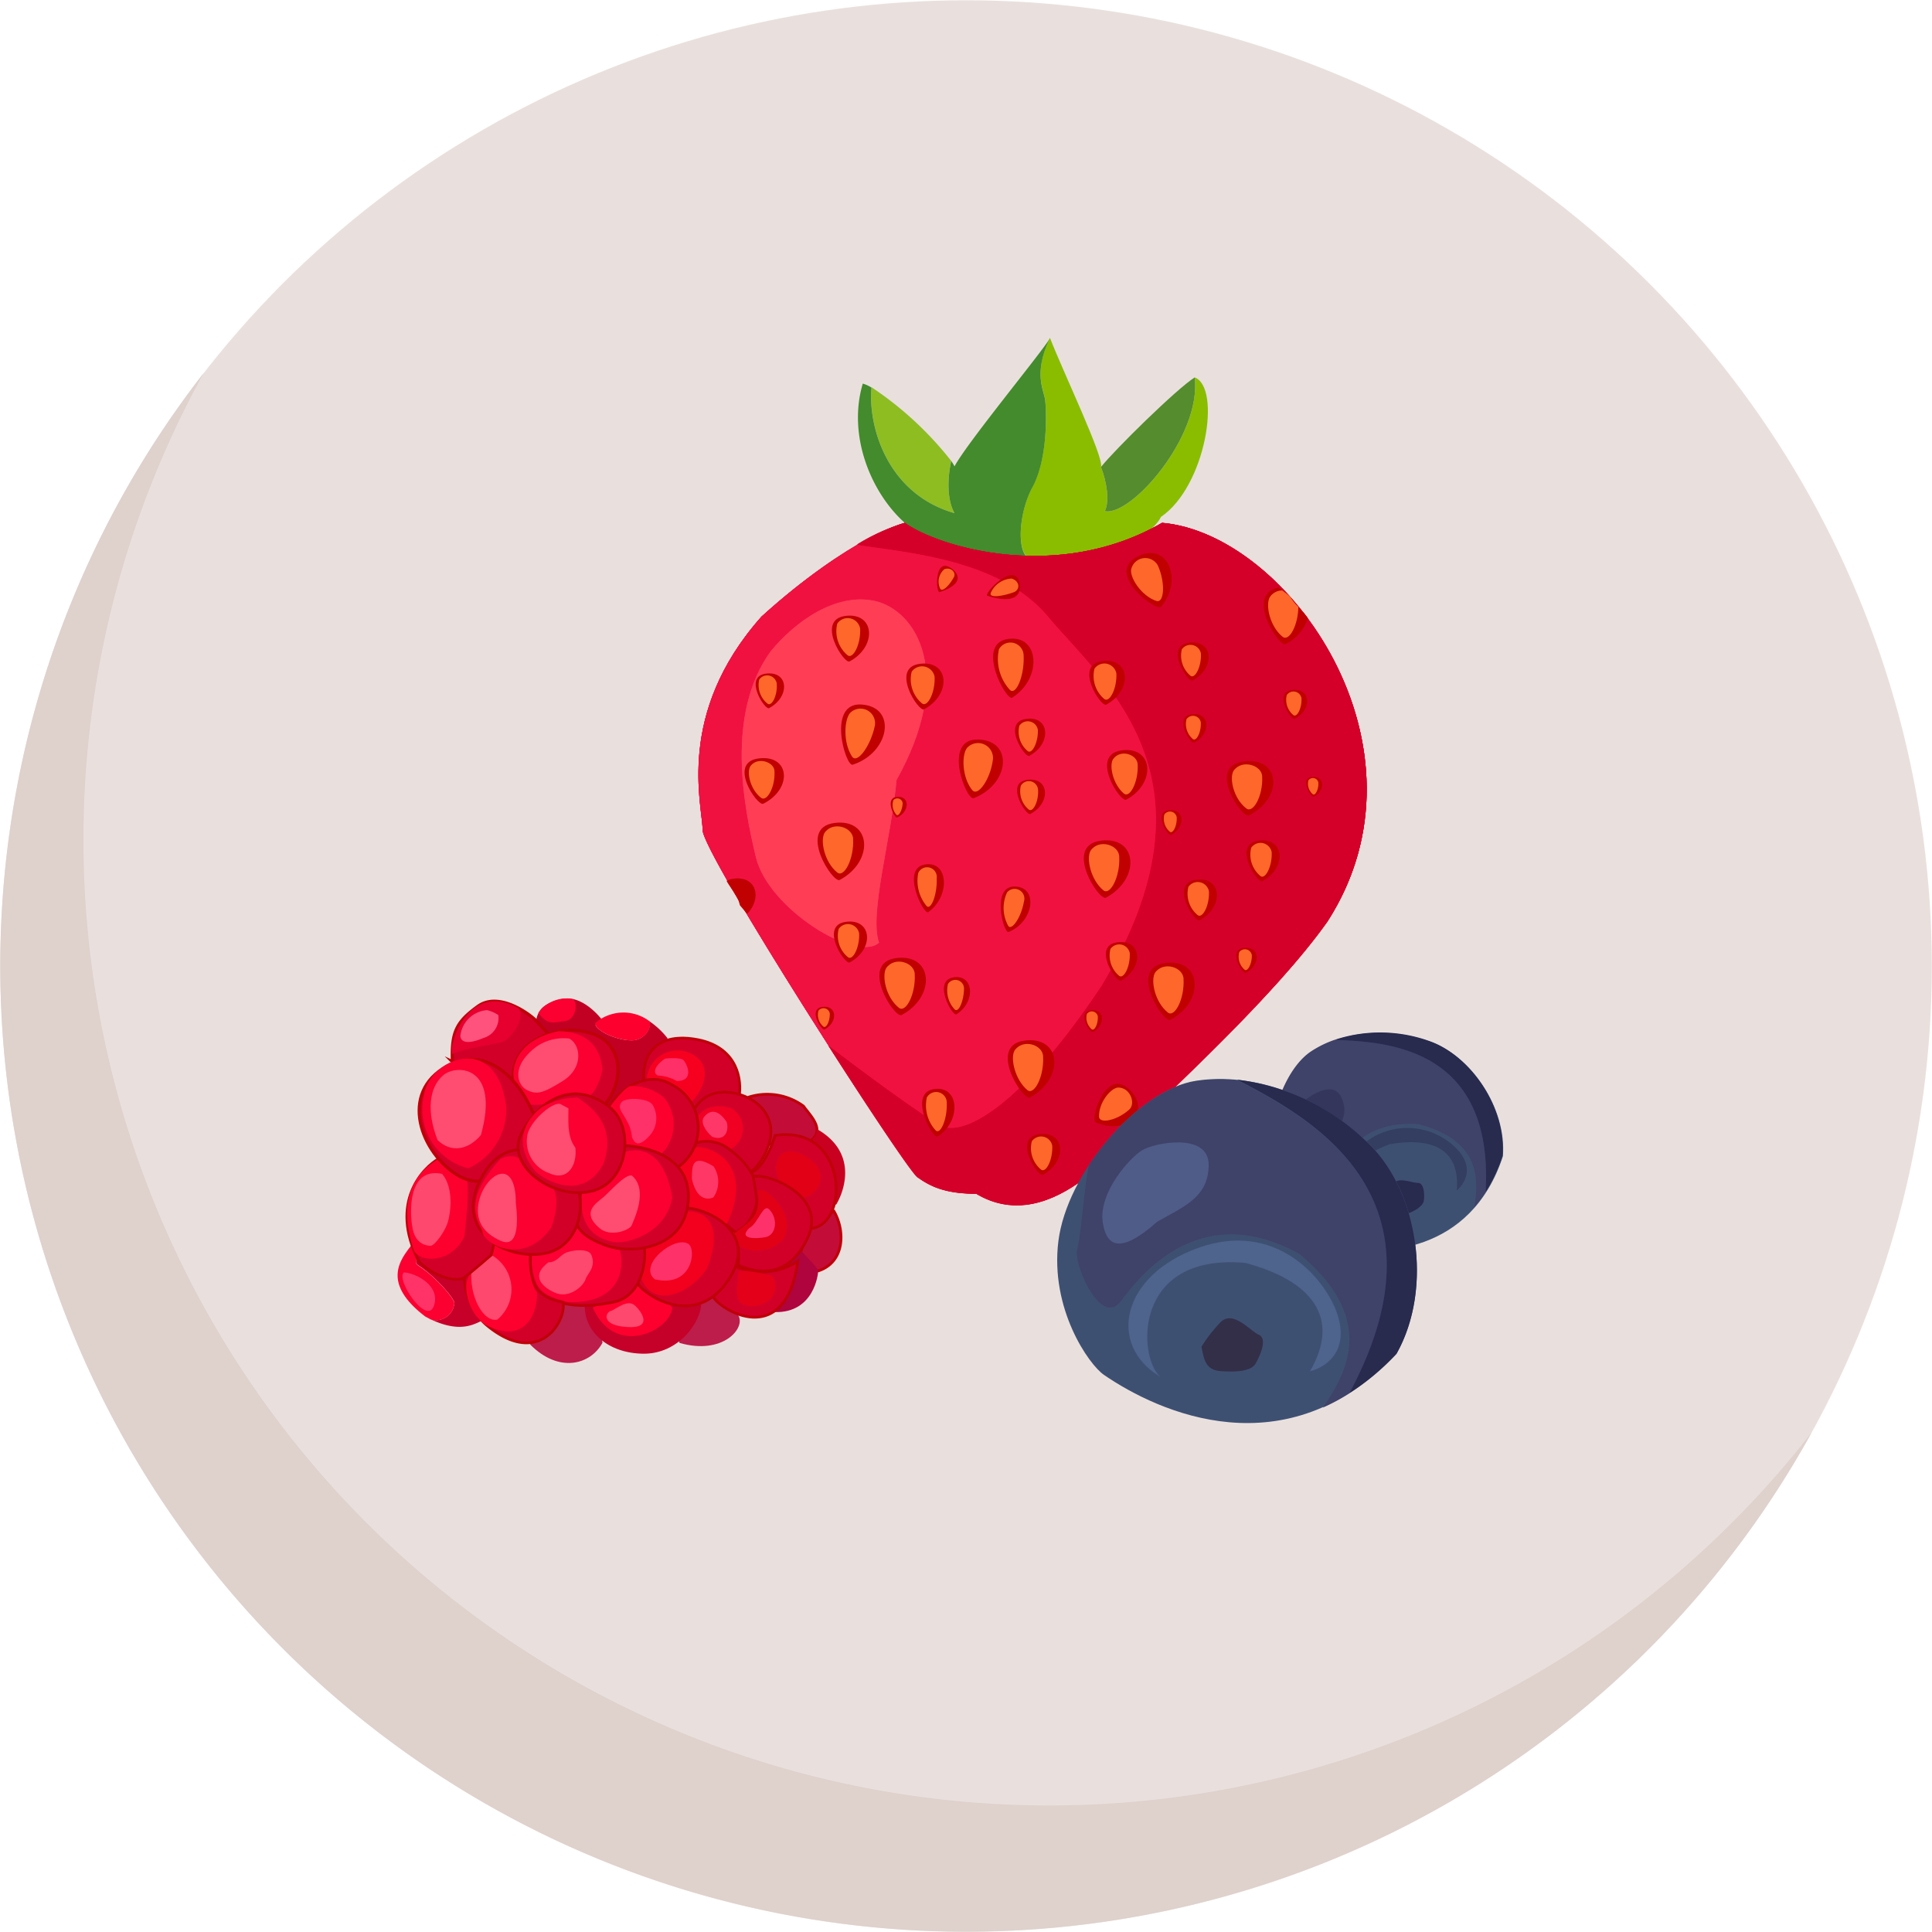 <svg xmlns="http://www.w3.org/2000/svg" viewBox="0 0 209.37 209.37"><defs><style>.cls-1{opacity:0.47;}.cls-2{fill:#d1bdb6;}.cls-3{fill:#ba9d93;}.cls-4{fill:#8ebd22;}.cls-5{fill:#8abd00;}.cls-6{fill:#438b2c;}.cls-7{fill:#548c2e;}.cls-8{fill:#d50029;}.cls-9{fill:#f01141;}.cls-10{fill:#ff3e56;}.cls-11{fill:#c00001;}.cls-12{fill:#ff682a;}.cls-13{fill:#3e5072;}.cls-14{fill:#3f4269;}.cls-15,.cls-16{fill:#282a4e;}.cls-16,.cls-17{opacity:0.48;}.cls-17{fill:#6179aa;}.cls-18{fill:#332f48;}.cls-19{fill:#c40c38;}.cls-19,.cls-24,.cls-29{stroke:#bf0008;stroke-miterlimit:10;}.cls-19,.cls-29{stroke-width:0.3px;}.cls-20{fill:#c9001f;}.cls-21{fill:#af043d;}.cls-22{fill:#c10024;}.cls-23{fill:#fb0030;}.cls-24,.cls-29{fill:#d20029;}.cls-24{stroke-width:0.35px;}.cls-25{fill:#e7002f;}.cls-26{fill:#ff527c;}.cls-27{fill:#c20024;}.cls-28{fill:#fe002e;}.cls-30{fill:#f7001f;}.cls-31{fill:#ff2f68;}.cls-32{fill:#f10023;}.cls-33{fill:#ff3769;}.cls-34{fill:#e20016;}.cls-35{fill:#f5001e;}.cls-36{fill:#ff3767;}.cls-37{fill:#ff3168;}.cls-38{fill:#bc1d4a;}.cls-39{fill:#e40019;}.cls-40{fill:#ff316b;}.cls-41{fill:#c50029;}.cls-42{fill:#ff486d;}.cls-43{fill:#f3001e;}.cls-44{fill:#fd0034;}.cls-45{fill:#ff4c71;}.cls-46{fill:#c60029;}.cls-47{fill:#ff3368;}</style></defs><title>fruit-button</title><g id="Layer_2" data-name="Layer 2"><g id="Step_Three" data-name="Step Three"><g id="icons" class="cls-1"><circle class="cls-2" cx="104.69" cy="104.69" r="104.66"/><path class="cls-3" d="M196.31,155.26A104.66,104.66,0,0,1,22.08,40.41,104.66,104.66,0,1,0,196.31,155.26Z"/></g><g id="Strawberry"><g id="Leaf"><path class="cls-4" d="M103.44,55.61c-.85-1.5-.75-3.92-.35-5.65a37.07,37.07,0,0,0-8.65-8C94.06,46.36,96.23,53.55,103.44,55.61Z"/><path class="cls-5" d="M129.47,40.9c.76,6.35-6.9,15.09-9.74,14.49.56-1.12.17-3.29-.42-4.78.39-.93-4-10.08-5.53-14-1.8,3.8-.69,5.52-.53,6.64s.35,6.35-1.35,9.49c-1.4,2.54-1.8,6.75-.48,7.7.63.46-1.59.9-4.08,1.24l5.47,1.15s11.43-3.45,13-6.81C130.69,52.7,132.38,42,129.47,40.9Z"/><path class="cls-6" d="M111.42,60.48c-1.32-.95-.92-5.16.48-7.7,1.7-3.14,1.51-8.37,1.35-9.49s-1.27-2.84.53-6.64c-.67,1.27-9,11.35-10.34,13.89a4.71,4.71,0,0,0-.35-.58c-.4,1.73-.5,4.15.35,5.65-7.21-2.06-9.38-9.25-9-13.61a3.74,3.74,0,0,0-.94-.43c-1.69,5.68.94,11.88,4.55,15.09L99.14,60l8.2,1.74C109.83,61.38,112.05,60.94,111.42,60.48Z"/><path class="cls-7" d="M119.73,55.39c2.84.6,10.5-8.14,9.74-14.49-2,1.27-8.67,7.84-10.16,9.71C119.9,52.1,120.29,54.27,119.73,55.39Z"/></g><g id="Strawberry-2" data-name="Strawberry"><path class="cls-8" d="M98.05,56.66c3.58,2.59,16.53,6.57,27.88,0C139.67,57.85,156,81,143.85,99.87c-5.77,8.17-17.52,18.72-19.51,20.91s-10.16,13.54-18.52,8.57c-3.39,0-5-.8-6.38-1.8s-23.3-35-23.3-37.63-3-12.55,6.38-23.1C92.27,58.05,98.05,56.66,98.05,56.66Z"/><path class="cls-8" d="M98.05,56.66c3.58,2.59,16.53,6.57,27.88,0C139.67,57.85,156,81,143.85,99.87c-5.77,8.17-17.52,18.72-19.51,20.91s-10.16,13.54-18.52,8.57c-3.39,0-5-.8-6.38-1.8s-23.3-35-23.3-37.63-3-12.55,6.38-23.1C92.27,58.05,98.05,56.66,98.05,56.66Z"/><path class="cls-8" d="M125.93,56.66c-11.35,6.57-24.3,2.59-27.88,0A21.93,21.93,0,0,0,92.89,59c5.86.89,15.55,1.64,20.69,7.78,6.18,7.36,19.32,17.52,5.78,40C110.59,120,104.42,123.17,102,122c-1.7-.85-8-5.43-12.26-8.72,4.76,7.44,9.08,13.87,9.67,14.29,1.4,1,3,1.8,6.38,1.8,8.36,5,16.52-6.38,18.52-8.57S138.08,108,143.85,99.87C156,81,139.67,57.85,125.93,56.66Z"/><path class="cls-8" d="M125.93,56.66c-11.35,6.57-24.3,2.59-27.88,0A21.93,21.93,0,0,0,92.89,59c5.86.89,15.55,1.64,20.69,7.78,6.18,7.36,19.32,17.52,5.78,40C110.59,120,104.42,123.17,102,122c-1.7-.85-8-5.43-12.26-8.72,4.76,7.44,9.08,13.87,9.67,14.29,1.4,1,3,1.8,6.38,1.8,8.36,5,16.52-6.38,18.52-8.57S138.08,108,143.85,99.87C156,81,139.67,57.85,125.93,56.66Z"/><path class="cls-9" d="M119.36,106.84c13.54-22.5.4-32.66-5.78-40-5.14-6.14-14.83-6.89-20.69-7.78a64.61,64.61,0,0,0-10.37,7.78c-9.36,10.55-6.38,20.51-6.38,23.1,0,1.48,7.22,13.33,13.63,23.34C94,116.55,100.33,121.13,102,122,104.42,123.17,110.59,120,119.36,106.84Z"/><path class="cls-9" d="M119.36,106.84c13.54-22.5.4-32.66-5.78-40-5.14-6.14-14.83-6.89-20.69-7.78a64.61,64.61,0,0,0-10.37,7.78c-9.36,10.55-6.38,20.51-6.38,23.1,0,1.48,7.22,13.33,13.63,23.34C94,116.55,100.33,121.13,102,122,104.42,123.17,110.59,120,119.36,106.84Z"/><path class="cls-10" d="M94.76,65.12c4.6,1,8.77,8,2.39,19.42-.49,6-3,14.54-1.89,17.62-2.49,2.19-12-3.68-13.34-9.26s-3.29-15.53,1.59-22.3C86.2,67.31,90.58,64.23,94.76,65.12Z"/><path class="cls-10" d="M94.76,65.12c4.6,1,8.77,8,2.39,19.42-.49,6-3,14.54-1.89,17.62-2.49,2.19-12-3.68-13.34-9.26s-3.29-15.53,1.59-22.3C86.2,67.31,90.58,64.23,94.76,65.12Z"/></g><g id="seeds"><g id="seed"><path class="cls-11" d="M119.85,97.28c-.74.41-4.63-5.62-.59-6.17S123.64,95.24,119.85,97.28Z"/><path class="cls-12" d="M119.57,96.48c.75.61,1.83-1.5,1.72-3.63,0-1.27-2.18-2-3.1-.67C117.7,93,118.19,95.35,119.57,96.48Z"/></g><g id="seed-2" data-name="seed"><path class="cls-11" d="M122.05,86.66c-.64.35-4-4.86-.52-5.34S125.32,84.9,122.05,86.66Z"/><path class="cls-12" d="M121.8,86c.65.53,1.58-1.29,1.49-3.13,0-1.1-1.88-1.76-2.68-.58C120.19,83,120.61,85,121.8,86Z"/></g><g id="seed-3" data-name="seed"><path class="cls-11" d="M105.51,86.5c-.78.29-3.43-6.44.47-6.36S109.43,85,105.51,86.5Z"/><path class="cls-12" d="M105.37,85.63c.61.74,2-1.23,2.24-3.4a1.62,1.62,0,0,0-2.82-1.17C104.19,81.85,104.26,84.28,105.37,85.63Z"/></g><g id="seed-4" data-name="seed"><path class="cls-11" d="M109.7,75.6c-.65.42-4-5.79-.52-6.35S113,73.5,109.7,75.6Z"/><path class="cls-12" d="M109.45,74.77c.65.63,1.58-1.54,1.48-3.73a1.43,1.43,0,0,0-2.67-.69A4.93,4.93,0,0,0,109.45,74.77Z"/></g><g id="seed-5" data-name="seed"><path class="cls-11" d="M111.66,88.21c-.45.24-2.78-3.37-.36-3.7S113.93,87,111.66,88.21Z"/><path class="cls-12" d="M111.49,87.73c.45.36,1.1-.9,1-2.18a1,1,0,0,0-1.86-.4A2.56,2.56,0,0,0,111.49,87.73Z"/></g><g id="seed-6" data-name="seed"><path class="cls-11" d="M111.55,81.91c-.48.26-3-3.61-.38-4S114,80.6,111.55,81.91Z"/><path class="cls-12" d="M111.37,81.39c.48.39,1.17-1,1.1-2.32a1.11,1.11,0,0,0-2-.43A2.72,2.72,0,0,0,111.37,81.39Z"/></g><g id="seed-7" data-name="seed"><path class="cls-11" d="M109.3,101c-.53.22-1.94-5,.68-4.93S112,99.92,109.3,101Z"/><path class="cls-12" d="M109.26,100.33c.37.58,1.41-.92,1.7-2.61a1.06,1.06,0,0,0-1.83-1A4,4,0,0,0,109.26,100.33Z"/></g><g id="seed-8" data-name="seed"><path class="cls-11" d="M103.64,109.92c-.42.26-2.6-3.61-.34-4S105.76,108.61,103.64,109.92Z"/><path class="cls-12" d="M103.47,109.4c.43.39,1-1,1-2.33a.94.94,0,0,0-1.74-.43A3,3,0,0,0,103.47,109.4Z"/></g><g id="seed-9" data-name="seed"><path class="cls-11" d="M100.59,98.85c-.48.34-3-4.7-.38-5.16S103,97.15,100.59,98.85Z"/><path class="cls-12" d="M100.41,98.18c.48.51,1.17-1.25,1.1-3a1.05,1.05,0,0,0-2-.57A4.29,4.29,0,0,0,100.41,98.18Z"/></g><g id="seed-10" data-name="seed"><path class="cls-11" d="M97.22,88.59c-.27.13-1.43-2.14,0-2.24S98.56,88,97.22,88.59Z"/><path class="cls-12" d="M97.14,88.29c.24.24.66-.49.68-1.26a.58.58,0,0,0-1-.32A1.61,1.61,0,0,0,97.14,88.29Z"/></g><g id="seed-11" data-name="seed"><path class="cls-11" d="M119.88,76.36c-.57.31-3.54-4.3-.45-4.72S122.78,74.8,119.88,76.36Z"/><path class="cls-12" d="M119.66,75.74c.58.47,1.4-1.14,1.32-2.77a1.32,1.32,0,0,0-2.37-.51A3.26,3.26,0,0,0,119.66,75.74Z"/></g><g id="seed-12" data-name="seed"><path class="cls-11" d="M100.14,76.87c-.6.32-3.7-4.5-.48-4.93S103.16,75.24,100.14,76.87Z"/><path class="cls-12" d="M99.91,76.22c.6.49,1.46-1.19,1.37-2.89a1.38,1.38,0,0,0-2.48-.54A3.4,3.4,0,0,0,99.91,76.22Z"/></g><g id="seed-13" data-name="seed"><path class="cls-11" d="M92.41,82.87c-.78.26-2.86-6.83,1-6.52S96.38,81.58,92.41,82.87Z"/><path class="cls-12" d="M92.35,82c.54.8,2-1.14,2.46-3.37a1.58,1.58,0,0,0-2.68-1.37C91.48,78,91.35,80.51,92.35,82Z"/></g><g id="seed-14" data-name="seed"><path class="cls-11" d="M92.07,71.68c-.6.32-3.7-4.49-.48-4.93S95.09,70.05,92.07,71.68Z"/><path class="cls-12" d="M91.84,71c.6.49,1.46-1.19,1.37-2.89a1.37,1.37,0,0,0-2.47-.54A3.39,3.39,0,0,0,91.84,71Z"/></g><g id="seed-15" data-name="seed"><path class="cls-11" d="M83.35,76.74C82.89,77,80.53,73.32,83,73S85.65,75.5,83.35,76.74Z"/><path class="cls-12" d="M83.17,76.25c.46.37,1.12-.91,1-2.21a1.05,1.05,0,0,0-1.89-.4A2.59,2.59,0,0,0,83.17,76.25Z"/></g><g id="seed-16" data-name="seed"><path class="cls-11" d="M82.72,87.1c-.63.32-3.92-4.47-.51-4.91S85.92,85.48,82.72,87.1Z"/><path class="cls-12" d="M82.48,86.46c.63.48,1.55-1.19,1.45-2.88,0-1-1.84-1.63-2.62-.54C80.9,83.73,81.31,85.57,82.48,86.46Z"/></g><g id="seed-17" data-name="seed"><path class="cls-11" d="M79.45,95.23a1.85,1.85,0,0,0-.71.24c.4.71.94,1.34,1.28,2.09a4.81,4.81,0,0,1,.16.54c.23.28.47.55.69.84L81,99C82.59,97.31,82,94.88,79.45,95.23Z"/></g><g id="seed-18" data-name="seed"><path class="cls-11" d="M89.35,111.57c-.3.16-1.84-2.23-.24-2.45S90.85,110.76,89.35,111.57Z"/><path class="cls-12" d="M89.23,111.25c.3.24.73-.59.69-1.44a.69.69,0,0,0-1.23-.27A1.68,1.68,0,0,0,89.23,111.25Z"/></g><g id="seed-19" data-name="seed"><path class="cls-11" d="M126.9,90.49c-.32.17-2-2.44-.26-2.68S128.54,89.6,126.9,90.49Z"/><path class="cls-12" d="M126.78,90.14c.32.26.79-.65.74-1.57a.74.74,0,0,0-1.34-.3A1.85,1.85,0,0,0,126.78,90.14Z"/></g><g id="seed-20" data-name="seed"><path class="cls-11" d="M107,64.57c-.49-.15,2.89-3.84,3.49-1.44C110.76,64.43,110,65.52,107,64.57Z"/><path class="cls-12" d="M107.37,64.26c-.22.55,1.21.38,2.43-.06.75-.22.78-1.21-.17-1.5A2.59,2.59,0,0,0,107.37,64.26Z"/></g><g id="seed-21" data-name="seed"><path class="cls-11" d="M101.82,64.17c-.4.13-.61-3.89,1.26-2.59C104.08,62.28,104.3,63.36,101.82,64.17Z"/><path class="cls-12" d="M101.88,63.77c.21.46,1-.32,1.47-1.19.32-.49-.27-1.16-1-.9A1.76,1.76,0,0,0,101.88,63.77Z"/></g><g id="seed-22" data-name="seed"><path class="cls-11" d="M91,95.36c-.75.4-4.63-5.62-.6-6.17S94.8,93.32,91,95.36Z"/><path class="cls-12" d="M90.73,94.55c.75.61,1.83-1.49,1.72-3.62,0-1.27-2.18-2-3.1-.67C88.87,91.12,89.35,93.43,90.73,94.55Z"/></g><g id="seed-23" data-name="seed"><path class="cls-11" d="M92.08,104.3c-.53.29-3.3-4-.43-4.4S94.78,102.85,92.08,104.3Z"/><path class="cls-12" d="M91.88,103.72c.53.44,1.3-1.06,1.22-2.58a1.23,1.23,0,0,0-2.21-.48A3,3,0,0,0,91.88,103.72Z"/></g><g id="seed-24" data-name="seed"><path class="cls-11" d="M97.7,110c-.75.4-4.63-5.63-.6-6.17S101.48,108,97.7,110Z"/><path class="cls-12" d="M97.41,109.21c.76.61,1.83-1.49,1.72-3.62,0-1.28-2.18-2-3.1-.67C95.55,105.77,96,108.09,97.41,109.21Z"/></g><g id="seed-25" data-name="seed"><path class="cls-11" d="M101.6,123.18c-.52.33-3.22-4.69-.42-5.15S104.23,121.47,101.6,123.18Z"/><path class="cls-12" d="M101.4,122.5c.52.51,1.27-1.24,1.2-3a1.15,1.15,0,0,0-2.16-.56A4,4,0,0,0,101.4,122.5Z"/></g><g id="seed-26" data-name="seed"><path class="cls-11" d="M111.61,118.94c-.74.4-4.63-5.63-.59-6.17S115.4,116.9,111.61,118.94Z"/><path class="cls-12" d="M111.33,118.13c.75.61,1.83-1.49,1.71-3.62,0-1.28-2.17-2-3.09-.67C109.46,114.7,110,117,111.33,118.13Z"/></g><g id="seed-27" data-name="seed"><path class="cls-11" d="M121.46,106.28c-.5.27-3.12-3.79-.4-4.16S124,104.9,121.46,106.28Z"/><path class="cls-12" d="M121.27,105.74c.51.41,1.23-1,1.16-2.45a1.16,1.16,0,0,0-2.09-.45A2.87,2.87,0,0,0,121.27,105.74Z"/></g><g id="seed-28" data-name="seed"><path class="cls-11" d="M118.42,111.85c-.29.15-1.77-2.16-.23-2.37S119.87,111.07,118.42,111.85Z"/><path class="cls-12" d="M118.31,111.54c.29.23.7-.57.66-1.39a.66.66,0,0,0-1.19-.26A1.65,1.65,0,0,0,118.31,111.54Z"/></g><g id="seed-29" data-name="seed"><path class="cls-11" d="M126.83,110.53c-.74.41-4.63-5.62-.6-6.17S130.62,108.49,126.83,110.53Z"/><path class="cls-12" d="M126.55,109.72c.75.61,1.83-1.49,1.71-3.62,0-1.27-2.17-2-3.1-.67C124.68,106.29,125.16,108.6,126.55,109.72Z"/></g><g id="seed-30" data-name="seed"><path class="cls-11" d="M118.74,121.63c-.66-.29,1.1-6,3.62-3.59S122.08,123.09,118.74,121.63Z"/><path class="cls-12" d="M119.1,121c0,.82,1.94.44,3.24-.73.81-.65.13-2.5-1.24-2.41C120.29,118,119.07,119.52,119.1,121Z"/></g><g id="seed-31" data-name="seed"><path class="cls-11" d="M113,127.32c-.53.28-3.3-4-.42-4.41S115.71,125.86,113,127.32Z"/><path class="cls-12" d="M112.81,126.74c.54.43,1.3-1.07,1.22-2.59a1.23,1.23,0,0,0-2.21-.47A3,3,0,0,0,112.81,126.74Z"/></g><g id="seed-32" data-name="seed"><path class="cls-11" d="M130,99.74c-.53.29-3.3-4-.42-4.4S132.68,98.28,130,99.74Z"/><path class="cls-12" d="M129.78,99.16c.54.44,1.31-1.06,1.23-2.58a1.24,1.24,0,0,0-2.22-.48A3,3,0,0,0,129.78,99.16Z"/></g><g id="seed-33" data-name="seed"><path class="cls-11" d="M136.79,95.5c-.53.29-3.3-4-.43-4.4S139.49,94.05,136.79,95.5Z"/><path class="cls-12" d="M136.59,94.93c.53.43,1.3-1.07,1.22-2.59a1.23,1.23,0,0,0-2.21-.48A3,3,0,0,0,136.59,94.93Z"/></g><g id="seed-34" data-name="seed"><path class="cls-11" d="M135,105.44c-.34.17-2-2.51-.21-2.72S136.67,104.58,135,105.44Z"/><path class="cls-12" d="M134.87,105.08c.32.28.82-.64.79-1.57a.76.76,0,0,0-1.36-.33A1.86,1.86,0,0,0,134.87,105.08Z"/></g><g id="seed-35" data-name="seed"><path class="cls-11" d="M135.35,88.37c-.75.39-4.63-5.34-.6-5.86S139.13,86.43,135.35,88.37Z"/><path class="cls-12" d="M135.06,87.61c.76.58,1.83-1.42,1.72-3.45,0-1.21-2.18-1.94-3.1-.63C133.2,84.34,133.68,86.54,135.06,87.61Z"/></g><g id="seed-36" data-name="seed"><path class="cls-11" d="M129.41,80.49c-.37.2-2.31-2.81-.29-3.09S131.31,79.47,129.41,80.49Z"/><path class="cls-12" d="M129.27,80.09c.38.3.92-.75.86-1.81a.86.86,0,0,0-1.55-.34A2.14,2.14,0,0,0,129.27,80.09Z"/></g><g id="seed-37" data-name="seed"><path class="cls-11" d="M125.85,65.75c-.49.62-6-3.46-2.75-5.35S128.35,62.61,125.85,65.75Z"/><path class="cls-12" d="M125.31,65.12c.87.29,1-2,.16-3.85a1.56,1.56,0,0,0-2.89.47C122.47,62.68,123.73,64.59,125.31,65.12Z"/></g><g id="seed-38" data-name="seed"><path class="cls-11" d="M129.23,73.76c-.5.27-3.08-3.74-.4-4.11S131.75,72.4,129.23,73.76Z"/><path class="cls-12" d="M129,73.22c.5.41,1.22-1,1.14-2.41a1.15,1.15,0,0,0-2.06-.45A2.84,2.84,0,0,0,129,73.22Z"/></g><g id="seed-39" data-name="seed"><path class="cls-11" d="M139.8,64.64a12.86,12.86,0,0,0-1.17-.89.15.15,0,0,1,0-.09c-3.85.65,0,6.55.7,6.15A4.86,4.86,0,0,0,141.74,67C141.18,66.13,140.29,65.54,139.8,64.64Z"/><path class="cls-12" d="M139.81,64.65c-.28-.23-.56-.45-.86-.66a1.61,1.61,0,0,0-1.34.72c-.49.86,0,3.17,1.38,4.29.71.58,1.69-1.25,1.71-3.24A4.58,4.58,0,0,1,139.81,64.65Z"/></g><g id="seed-40" data-name="seed"><path class="cls-11" d="M140.31,77.9c-.39.2-2.38-2.85-.31-3.12S142.25,76.87,140.31,77.9Z"/><path class="cls-12" d="M140.16,77.49c.39.31.94-.76.88-1.83a.88.88,0,0,0-1.59-.34A2.13,2.13,0,0,0,140.16,77.49Z"/></g><g id="seed-41" data-name="seed"><path class="cls-11" d="M142.37,86.35c-.26.14-1.61-2-.21-2.15S143.69,85.64,142.37,86.35Z"/><path class="cls-12" d="M142.27,86.07c.26.21.64-.52.6-1.26a.6.6,0,0,0-1.08-.24A1.49,1.49,0,0,0,142.27,86.07Z"/></g></g></g><g id="small_blueberry" data-name="small blueberry"><path class="cls-13" d="M145,135.3c4.58.75,14.38.65,17.87-10,.41-5.26-3.47-10.88-7.92-12.44s-9.43-1.15-12.84,1.13-5.45,9.66-4,14.22S143.69,135.09,145,135.3Z"/><path class="cls-14" d="M161,129.16c.88-15.83-11-16.26-16.38-16.47a11.29,11.29,0,0,0-2.56,1.26c-2.18,1.46-3.8,5-4.29,8.54.39,1.58,1.57,4.65,1.76,5.66s3.81,4.25,4.3,1.93,2-8.76,9.86-8.26c6.76,1.75,6.58,6,6.07,9A13.78,13.78,0,0,0,161,129.16Z"/><path class="cls-15" d="M161,129.16a17,17,0,0,0,1.82-3.9c.41-5.26-3.47-10.88-7.92-12.44a15.7,15.7,0,0,0-10.28-.13C150,112.9,161.9,113.33,161,129.16Z"/><path class="cls-16" d="M148.57,133.73c-2-.56-5.41-7,2-9.72,4.65-.84,7.7.56,7.29,5,1.17-1,1.74-2.72,0-4.52a7.47,7.47,0,0,0-10.69,0C143.06,128.54,144.31,133.31,148.57,133.73Z"/><path class="cls-15" d="M150.3,130.61c.54.73.93,1.37,2,1s1.91-.91,2-1.5.05-1.93-.65-1.92-2.41-.84-2.8.38A10,10,0,0,0,150.3,130.61Z"/><path class="cls-16" d="M140.38,125.7c.92,1.36,2,1.54,3.41-1.67,1.31-1.83,2.52-3.12,1.55-5.15s-4,.2-4.62,1.06S139.19,124,140.38,125.7Z"/></g><g id="Blueberry"><path class="cls-13" d="M119.64,149c5.94,4.07,19.76,10.39,31.7-2.33,4-7.11,2.3-17.56-2.93-22.69s-12.48-7.82-18.78-6.86-14,10-14.93,17.36S118,147.88,119.64,149Z"/><path class="cls-14" d="M146.22,151c11.66-21.65-4.73-30.08-12.16-33.92a17.7,17.7,0,0,0-4.43.09c-4,.61-8.61,4.5-11.65,9.16-.48,2.48-.85,7.57-1.25,9.11s2.56,8.48,4.76,5.54,8.6-11,19.3-5.11c8.34,6.91,5.3,12.73,2.57,16.67A21.57,21.57,0,0,0,146.22,151Z"/><path class="cls-15" d="M146.22,151a26.86,26.86,0,0,0,5.12-4.28c4-7.11,2.3-17.56-2.93-22.69A24.38,24.38,0,0,0,134.06,117C141.49,120.88,157.88,129.31,146.22,151Z"/><path class="cls-17" d="M125.72,149.18c-2.41-2.09-3-13.42,9.24-12.32,7.08,1.88,10.44,5.86,7,11.75,2.28-.61,4.22-2.67,2.9-6.38s-6.61-10-15-7S120,145.78,125.72,149.18Z"/><path class="cls-18" d="M130.2,145.94c.29,1.38.4,2.53,2.12,2.65s3.29,0,3.75-.82,1.33-2.68.35-3.12-2.83-2.77-4.19-1.32A16.44,16.44,0,0,0,130.2,145.94Z"/><path class="cls-17" d="M119.51,132.51c.4,2.51,1.83,3.5,5.89-.11,3-1.69,5.6-2.71,5.58-6.2s-5.82-2.38-7.19-1.56S119,129.27,119.51,132.51Z"/></g><g id="Raspberry"><path class="cls-19" d="M81.22,118.87a6.66,6.66,0,0,1,5.85,1c.7,1,2.41,2.54.78,3.75s-4.81.28-4.81.28Z"/><path class="cls-20" d="M90.6,130.57c.73-1.17,2.59-5.55-2.06-8.21a1.54,1.54,0,0,1-.69,1.27,20.59,20.59,0,0,0,.12,3.63Z"/><path class="cls-19" d="M90.38,131.27c1.22,2.11,1.19,5.51-1.72,6.46-1.32-.22-2.11-1.59-1.84-2.18a12.79,12.79,0,0,0,.4-2.62Z"/><path class="cls-21" d="M86.82,135.55c1,1.09,1.82,1.87,1.84,2.18s-.44,4.57-4.69,4.46S86.82,135.55,86.82,135.55Z"/><path class="cls-22" d="M65.16,110.41c-.82-1-2.51-2.57-4.33-2.14s-2.4,1.09-2.66,2a1.58,1.58,0,0,0,.72,1.79c.35.1,4.28.48,4.28.48Z"/><path class="cls-23" d="M62.05,108.27c.6.22.44,2.23-.81,2.38s-1.83.5-2.9-.86A3.68,3.68,0,0,1,62.05,108.27Z"/><path class="cls-24" d="M58.12,110.65c-.55-.62-4-3.28-6.33-1.59s-2.88,2.77-2.76,6a48.15,48.15,0,0,0,5.45,2.19l1.9.21,1.39-1.7,1.75-3.62Z"/><path class="cls-25" d="M56.06,109.2c1.13.57-.54,3.5-1.79,3.77s-5,.87-5.25,1.29C48.61,112.75,51,106.45,56.06,109.2Z"/><path class="cls-26" d="M54,110a2.25,2.25,0,0,1-1.62,2.49c-1.47.62-2.42.59-2.49-.23a3.15,3.15,0,0,1,2.89-2.79A3.77,3.77,0,0,1,54,110Z"/><path class="cls-27" d="M63.47,111.75a8.64,8.64,0,0,1,1-.88h0c.07.87,2.41,1.89,4,1.87,1.38,0,2.22-1.39,1.86-2.1a8.88,8.88,0,0,1,2,1.86l-.62,4.64-4.49,3.34-2.39-.76S59.29,116.06,63.47,111.75Z"/><path class="cls-28" d="M68.49,112.75c-1.61,0-3.95-1-4-1.87h0a4.68,4.68,0,0,1,5.88-.22C70.71,111.36,69.87,112.73,68.49,112.75Z"/><path class="cls-29" d="M80.14,118.53c.21-2.06-.56-5.25-4.87-5.92s-5.68,1.86-5.51,4.36S74,120.38,74,120.38l3.72-.34Z"/><path class="cls-30" d="M74.89,119.46c1.24-1.19,2.6-4,0-5.28A3.35,3.35,0,0,0,70.08,117C70.14,118.68,74.89,119.46,74.89,119.46Z"/><path class="cls-31" d="M74.07,114.89c.47.54,1.13,2.26-.72,2.26a4.67,4.67,0,0,0-2.06-.6c-.48-.21-.52-.92.79-1.83C72.75,114.64,73.87,114.65,74.07,114.89Z"/><path class="cls-29" d="M81.35,127c1.07-.69,4.15-5,.32-7.69-1.56-1-4.75-1.83-6.4.84a3.84,3.84,0,0,0,.17,4.63S80,127.85,81.35,127Z"/><path class="cls-32" d="M79.07,124.59a2.54,2.54,0,0,0,.14-4.51c-2.39-.69-3.4.62-3.52.78s-.59,2.54-.59,2.54l.34,1,2.26.41Z"/><path class="cls-33" d="M78.69,121.5c.29.42.26,2.31-1.5,1.7-.73-.62-1.34-1.59-.88-2.17S77.64,120,78.69,121.5Z"/><path class="cls-29" d="M88,133.11c4.13-.59,3.76-11.25-4-10.06-.81,2.59-2,4-2.62,3.93.08.78,2,1.94,2,1.94Z"/><path class="cls-34" d="M87.34,129.75c1.65-.57,2.54-2.9,0-4.42s-3.68.33-3.08,2.21S87.34,129.75,87.34,129.75Z"/><path class="cls-29" d="M79.73,133.58c.84,0,5.21-4.62-.66-9a4,4,0,0,0-3.68-.72,3.3,3.3,0,0,1-1.79,2.74c1,1.4,1.76,3.66,1,4.31A11.1,11.1,0,0,1,79.73,133.58Z"/><path class="cls-35" d="M75,124.39c1.46-.52,7,1.34,3.8,8.19-2.89.48-5.92-2.31-5.92-2.31S73,124.17,75,124.39Z"/><path class="cls-36" d="M77.32,126.39a3,3,0,0,1,0,3.36c-.33.17-1.75.62-2.34-2C75,126.29,75,125,77.32,126.39Z"/><path class="cls-29" d="M73.7,126.31a5.24,5.24,0,0,0-1-8.81c-2.5-1.49-5.52.48-6.53,2.23s0,4.92,0,4.92S72.06,127.43,73.7,126.31Z"/><path class="cls-28" d="M71.63,125.09a4.54,4.54,0,0,0,.32-6.15,5.37,5.37,0,0,0-3.64-1.24c-1,.21-4.06,4.84-4.06,4.84L67,125.09Z"/><path class="cls-37" d="M68.49,123.25c.21.37.47,1.27,1.74,0a2.84,2.84,0,0,0,.49-3.52c-.45-.74-3-.85-3.39-.25s0,.87.61,2A4.19,4.19,0,0,1,68.49,123.25Z"/><path class="cls-38" d="M80,142.53c.87,1.39-1.68,4.36-6.36,3-.65-1.46,1.14-4,1.14-4S77.42,138.35,80,142.53Z"/><path class="cls-29" d="M77.38,140.68c1.2,1.59,7.77,5.24,9.07-4a7.12,7.12,0,0,1-6.44.69C76.69,136.29,77.38,140.68,77.38,140.68Z"/><path class="cls-39" d="M83.66,138.24a2,2,0,0,1-.85,3c-1.09.54-2.46.34-2.8-.36s0-2.48,0-3S83.66,138.24,83.66,138.24Z"/><path class="cls-29" d="M80,137.12c1.66.67,5.29,1.81,7.53-3s-5-7.17-5.9-6.57c.45,2.87,1,4.09-1.91,6.05A10.44,10.44,0,0,1,80,137.12Z"/><path class="cls-34" d="M82.2,129.21c-.14-1.32,4.55,2.21,2.6,5.19A4,4,0,0,1,80,135c-.53-.41-1.65-.33-.28-1.43S82.49,131.84,82.2,129.21Z"/><path class="cls-40" d="M83.36,131.07c1,1,.75,2.79-.4,3s-3,.2-1.74-1C82.17,132.57,82.71,130.37,83.36,131.07Z"/><path class="cls-38" d="M65.29,145.52c-1.29,2.37-4.71,3.34-7.84.18l1.76-4.78,5.33-1.75Z"/><path class="cls-41" d="M76,141.13c0,2.18-2.49,5.62-6.3,5.57s-6.37-2.37-6.33-5.21,6.45-2.66,6.45-2.66Z"/><path class="cls-28" d="M72.86,141.72c-.25,2.51-6.21,5.43-8.61,0a23.6,23.6,0,0,1,6.17-3.08Z"/><path class="cls-42" d="M68.82,141.49c.72.65,2,2.51-.88,2.32s-2.3-1.6-1.76-1.74S68,140.71,68.82,141.49Z"/><path class="cls-29" d="M74.6,130.92c2.29.2,7.66,2.75,4.38,7.72s-8.18,2.32-9.64.76.48-4.39.48-4.39Z"/><path class="cls-43" d="M74.6,131.27c1.79,0,3.93,1.39,2,6.22-1.69,2.58-5.68,4.42-7.07,1.15s0-5.06,0-5.06Z"/><path class="cls-37" d="M74.6,134.8c.89.57.45,4.79-3.64,3.84C69.08,137.1,73.11,133.86,74.6,134.8Z"/><path class="cls-29" d="M69.82,135c.27,2.39-.6,5.58-3.39,6.12s-5.56.69-8.26-1.2c-1.51-3.52-1.62-5.45-.3-5.83s3.32-2.89,5.59-2S69.67,133.67,69.82,135Z"/><path class="cls-44" d="M67,135c.75,1.53.84,6.31-5.43,6.11-3.58-.85-3.6-1.91-4.06-4.71s3.8-2.31,3.8-2.31.72-1,1.61-1S67,135,67,135Z"/><path class="cls-42" d="M64.09,136c.54,1.37-.45,2-.64,2.65s-1.73,2.16-3.34,1.43c-1.19-.54-2.73-1.73-.69-3.28.89,0,1.2-.67,1.82-1S63.79,135.23,64.09,136Z"/><path class="cls-29" d="M67.72,124.15c2.59.13,7.43,1.31,6.83,6.33s-6.32,5.38-8.74,4.53-3.45-1.85-3.43-3.15S63.92,124,67.72,124.15Z"/><path class="cls-23" d="M67.72,124.84c.75-.29,4.14-1,5.14,4.93-.7,4-5,5-6.19,4.85s-4.17-1-3.57-5.41A4.77,4.77,0,0,1,67.72,124.84Z"/><path class="cls-45" d="M65.29,129.82c-.74.61-2.32,1.61-.3,3.29,1.19,1,3.28.2,3.48-.35s1.85-3.82,0-5.37C67.72,127.21,66,129.26,65.29,129.82Z"/><path class="cls-46" d="M49.24,141.17c-.13-.64-2.19-2.93-3.84-4-.76-.48-.09-.9.85-1.2l.72.41,3.72,2.24s2.9,3,1.76,4.3l-.05.05a.91.91,0,0,1-.31.22c-.87.39-2.34,1.22-5.36-.19h0A2,2,0,0,0,49.24,141.17Z"/><path class="cls-23" d="M44.54,135l1.71,1c-.94.3-1.61.72-.85,1.2,1.65,1.05,3.71,3.34,3.84,4A2,2,0,0,1,46.7,143l-.63-.34C41.29,139,43.43,136.49,44.54,135Z"/><path class="cls-47" d="M43.78,137.89c1.29.07,4,1.44,3.24,3.63S42.83,138.64,43.78,137.89Z"/><path class="cls-29" d="M61,141.12c.45,1.88-2.54,7.32-8.37,2.39a7.12,7.12,0,0,1-2.32-5.42c0-.6,2.07-3.47,2.07-3.47l5.11.39C57.57,137.19,56.77,140.38,61,141.12Z"/><path class="cls-28" d="M57.32,136c-.15,1.74.51,3.83.85,4,.2,1.54-.85,6-5.53,3.58-2-1.34-2.34-4-2-4.87s1.36-3.23,1.36-3.23l2.81-1.31Z"/><path class="cls-42" d="M53.24,136a4.27,4.27,0,0,1,.66,7c-1.46.34-3-2.39-2.81-5.16S53.24,136,53.24,136Z"/><path class="cls-29" d="M47.54,125.58c-1.62.91-5.45,4.69-2.14,11.11,1.62,1.75,4.2,2.29,4.92,1.75S53.24,136,53.24,136l1.14-4.83-2.08-3.73Z"/><path class="cls-28" d="M44.82,135.41c.45,1.37,4,1.69,5.5-1.41.28-2.63.67-6,0-7.36a2.09,2.09,0,0,0-2.78-1.06C46.65,126.2,42.52,128.36,44.82,135.41Z"/><path class="cls-42" d="M47.91,127.21c1.33,1.57.9,4.36.6,5.3S47.12,135,46.67,135s-1.59-.15-1.94-1.79S44.13,126.43,47.91,127.21Z"/><path class="cls-24" d="M65.6,119.61c1.38-1.59,2-4.42.48-6.32s-4.79-1.74-5.57-1.54-4.58,1-4.88,4.58a4.25,4.25,0,0,0,2.88,4.53h5.93Z"/><path class="cls-23" d="M60.51,111.75c2.39,0,4.53,1.1,4.78,4.19-.45,1.93-1.18,3-1.94,3s-5.16,1.17-6.09.67a4.26,4.26,0,0,1-1.63-3.28C55.68,115.34,56.13,112.7,60.51,111.75Z"/><path class="cls-45" d="M61.7,112.55c1.25.69,1.55,3.18-.69,4.58s-2.84,1.51-3.89,1-1.83-2.59,1.05-4.73A5.18,5.18,0,0,1,61.7,112.55Z"/><path class="cls-24" d="M58,121.24c1.38,3.81-4.51,8.71-8.6,6s-6.19-9.33-.44-11.95C52.69,113.55,56.31,116.68,58,121.24Z"/><path class="cls-23" d="M54.86,119.89a7,7,0,0,1-4.11,6.72,6.58,6.58,0,0,1-4.8-7.94C46.44,114.84,53.76,111.6,54.86,119.89Z"/><path class="cls-45" d="M52.12,123c-1.49,1.76-3.36,1.86-4.7.55-1.23-3.16-.89-5.71.58-7S54.21,115.48,52.12,123Z"/><path class="cls-29" d="M61.27,126.69c2.69,2.13,2.09,8.21-2.09,9.11s-10.35-2.32-6.88-8.41C54,124.42,56.94,123.25,61.27,126.69Z"/><path class="cls-23" d="M57.94,126.84c1.87,1.21,3.15,2.31,1.81,6.19-3.09,4.34-7.34,1.63-7.45.58s-2.64-3,1.91-8C56.22,124.47,57.94,126.84,57.94,126.84Z"/><path class="cls-45" d="M55.9,130.37c.23,1.87.35,5-1.68,4.08s-2.61-2.32-2.39-3.88C52.3,127.39,55.9,125,55.9,130.37Z"/><path class="cls-29" d="M66.08,120c2.7,2.13,2.1,8.21-2.09,9.11s-9-2.84-7.61-6S61.75,116.53,66.08,120Z"/><path class="cls-23" d="M62.58,118.94c1.87,1.21,4.18,3.27,2.83,7.15-2.31,4.4-6.79,1.57-7.47.75s-2.85-3.9.7-6.81A7.84,7.84,0,0,1,62.58,118.94Z"/><path class="cls-45" d="M61.6,120.11c0,1.42-.15,3.07.75,4.26.22,1.87-.81,3.7-2.84,2.76a3.63,3.63,0,0,1-2.39-3.88c.08-1.58,2.84-4,3.66-3.58Z"/></g></g></g></svg>